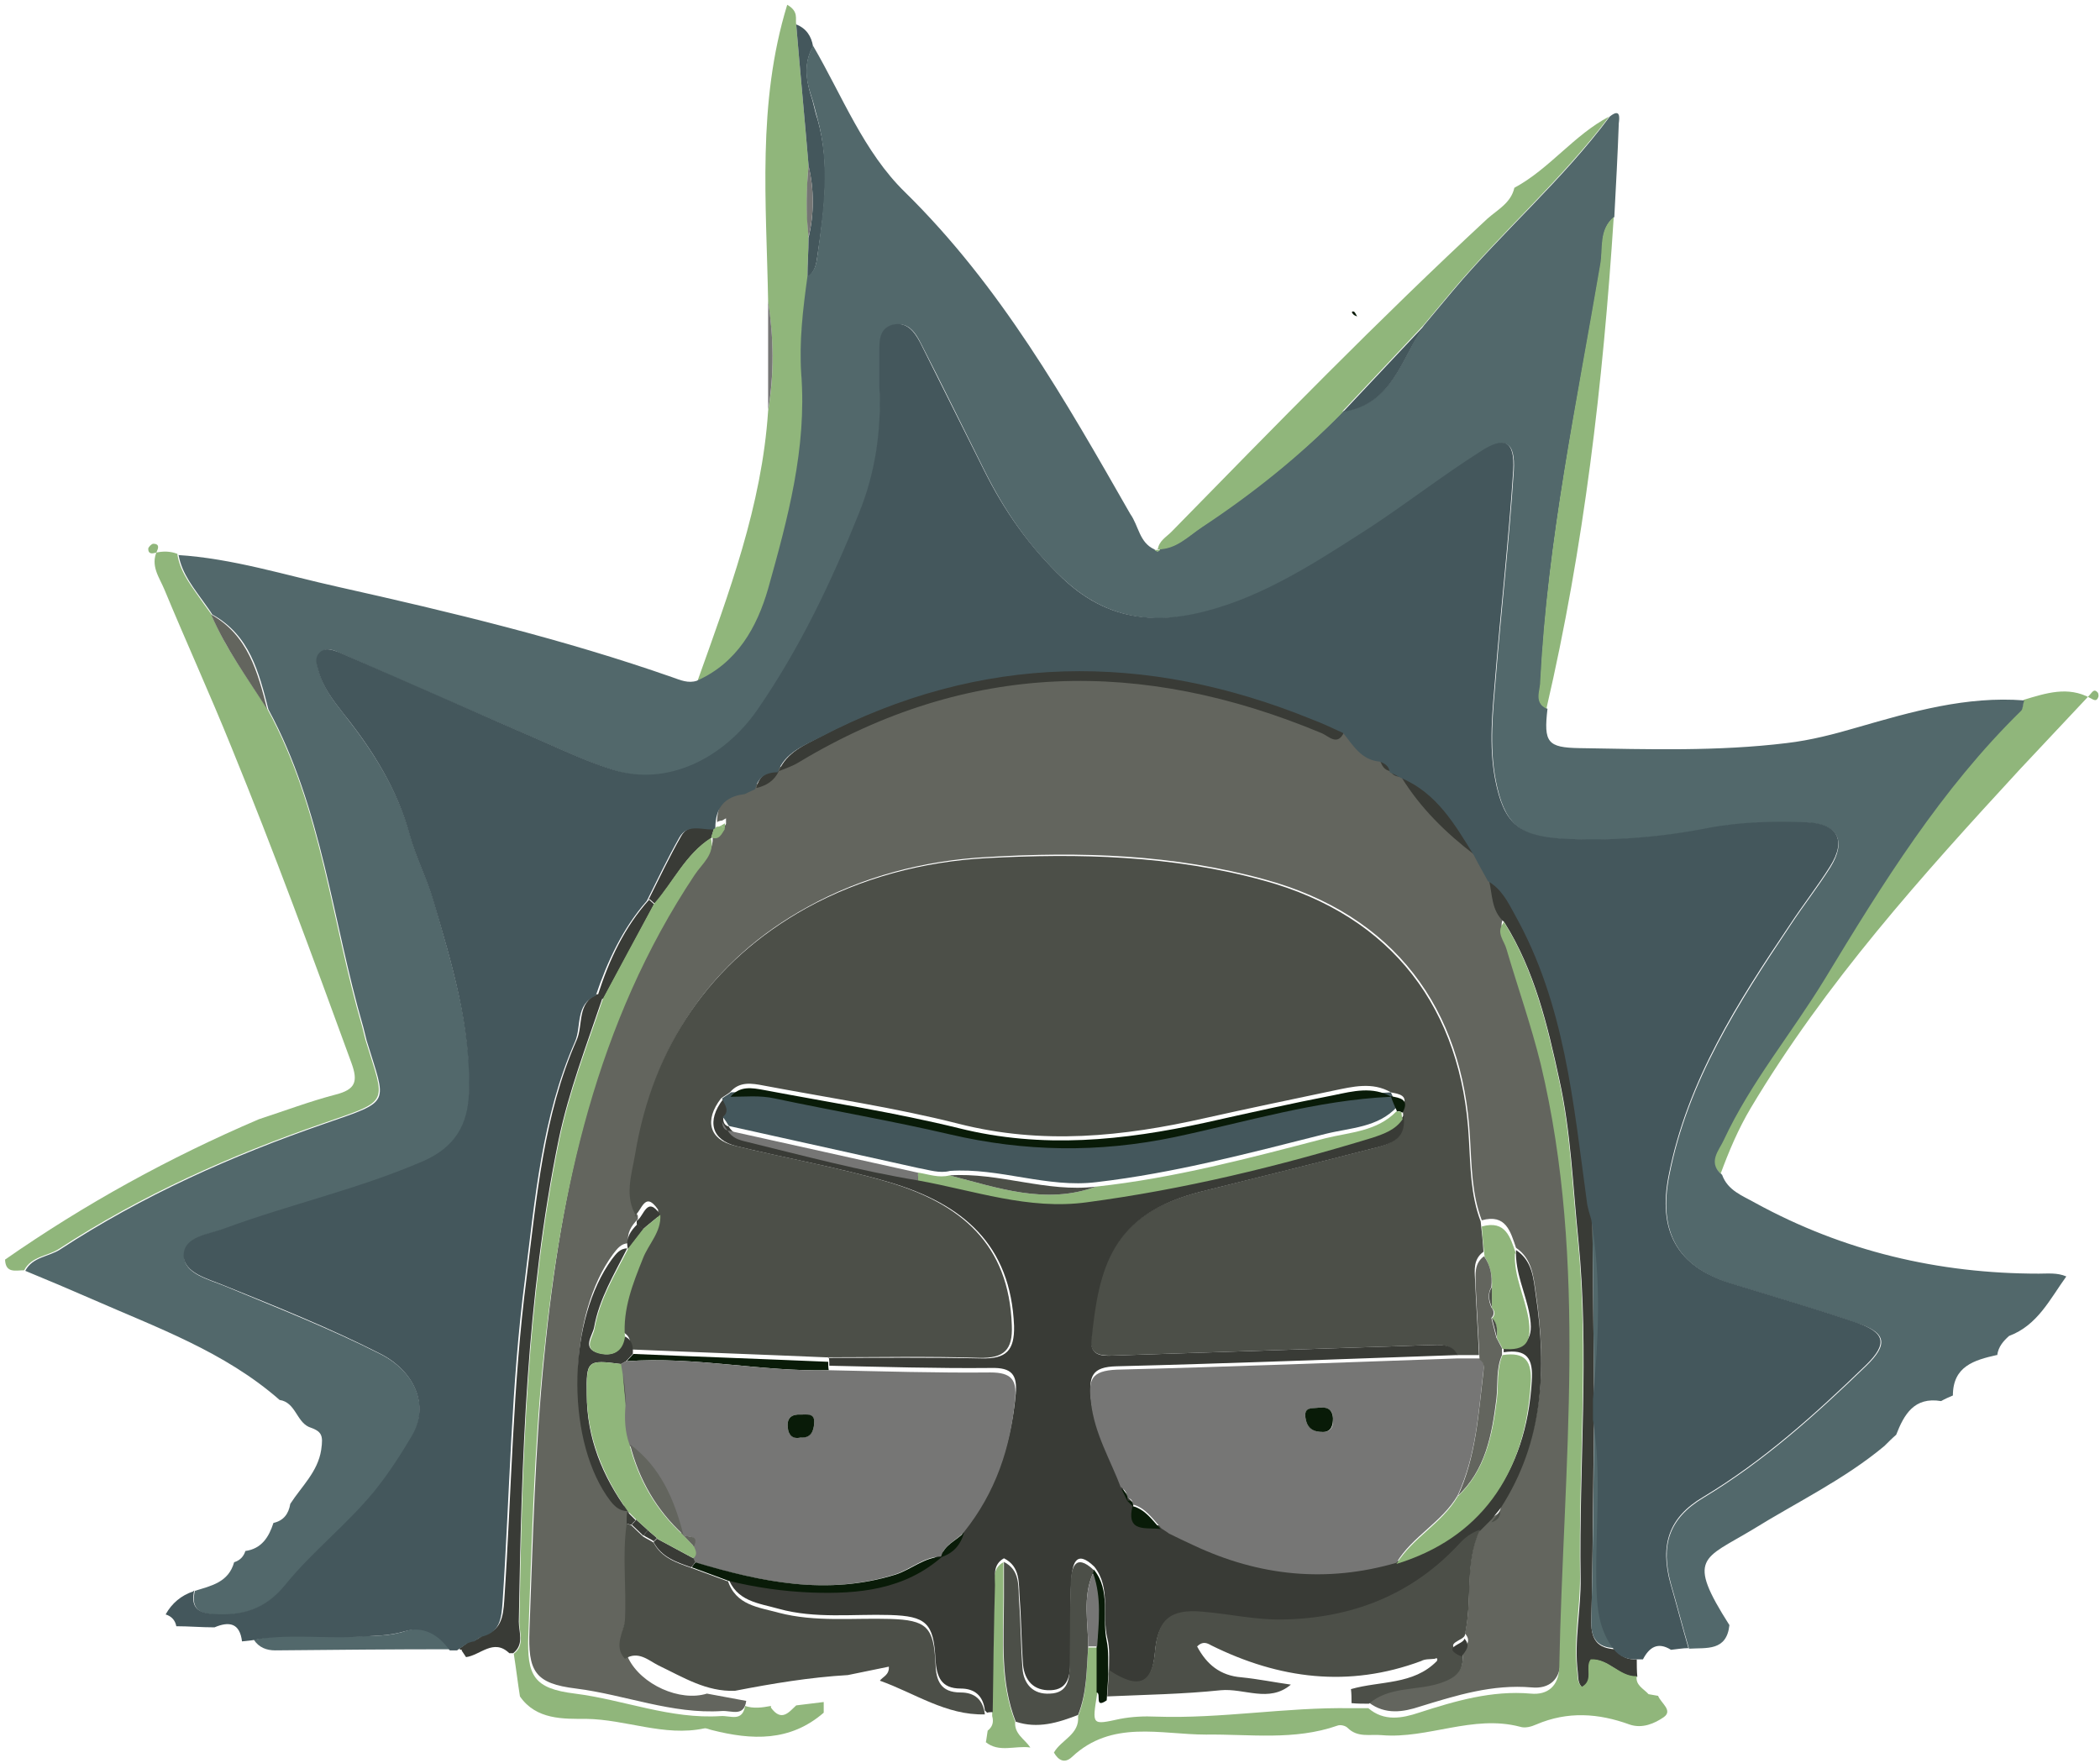 <svg width="374" height="314" viewBox="0 0 374 314" fill="none" xmlns="http://www.w3.org/2000/svg">
<g id="head-hair">
<g id="Head">
<path id="Vector" d="M127.7 146.55C127.7 143.05 129.3 140.95 132.9 140.55C133.5 140.25 134.2 139.95 134.8 139.65C136.6 139.25 138 138.35 138.8 136.65C140 136.15 141.3 135.75 142.4 135.05C172.5 116.95 203.6 116.45 235.4 129.85C236.7 130.35 238.2 132.35 239.5 129.65C241.3 131.75 242.7 134.45 246 134.75C246.2 135.75 246.6 136.55 247.8 136.65C248.2 137.45 248.9 137.75 249.8 137.65C253.2 143.15 257.7 147.65 262.8 151.45C263.6 152.95 264.5 154.45 265.3 156.05C265.9 158.55 265.7 161.45 267.9 163.35C266.7 165.05 268.1 166.45 268.5 167.95C270.5 174.85 273 181.55 274.6 188.45C283.1 223.95 278.6 259.95 277.9 295.85C277.9 299.15 275.9 300.85 272.8 300.55C265.8 299.95 259.4 301.95 252.9 303.95C249.9 304.95 246.7 305.45 243.8 303.25C247.4 300.15 252.1 300.95 256.3 299.65C259.4 298.75 260.9 297.45 260.4 294.15C261.1 293.15 262.1 292.25 260.9 290.95C262.3 284.85 260.7 278.25 263.6 272.25L265.7 270.15C266.7 269.85 267.3 269.25 267.3 268.15C274.9 256.35 275.5 243.45 273.5 230.15C273.1 227.25 272.8 224.15 270 222.25C269 219.35 268.2 216.15 263.9 217.35C262.1 212.65 262.1 207.65 261.8 202.65C260.6 179.65 248.3 162.95 225.3 156.65C209 152.15 192.4 151.65 175.8 152.65C164.6 153.25 153.5 156.15 143.8 161.55C126.7 170.95 116.5 186.05 113.3 205.45C112.7 209.05 111.3 212.95 113.6 216.55C113.6 216.75 113.6 216.95 113.6 217.15C112.4 218.35 111.6 219.65 111.9 221.45C110.6 221.45 109.9 222.45 109.2 223.35C101.3 234.05 100.8 254.55 108.2 265.45C109.1 266.85 110.1 268.25 112 268.35C112 269.05 112 269.75 111.9 270.45C111.1 276.15 111.9 281.85 111.6 287.55C111.5 289.65 109.6 292.25 111.6 294.45C111.7 294.75 111.8 295.05 111.9 295.35C114.2 300.05 121.1 303.15 125.9 301.65C128.2 302.05 130.6 302.55 132.9 302.95C132.5 305.85 130.3 304.65 128.6 304.75C119.7 305.35 111.3 301.85 102.6 300.75C95.2 299.85 94 297.65 94.3 290.25C94.9 274.15 95.3 257.95 96.9 241.85C99.9 211.05 106.3 181.25 123.9 154.95C125.2 153.05 127.5 151.35 126.8 148.35C128.3 148.85 128.7 147.65 129.3 146.75C129.3 146.45 129.3 146.05 129.3 145.75L128.6 146.15C128.3 146.15 128.1 146.25 127.8 146.35L127.7 146.55Z" fill="#63655E"/>
<path id="Vector_2" d="M267.8 164.15C265.6 162.15 265.8 159.35 265.2 156.85C267.6 158.25 268.7 160.45 270 162.85C278.9 178.75 280.4 196.35 282.8 213.85C283 214.95 283.3 216.05 283.6 217.15C283.7 227.85 283.8 238.45 283.9 249.15C283.9 250.35 283.9 251.55 283.9 252.75C283.7 264.85 283.7 276.85 283.4 288.95C283.4 292.15 284.6 293.55 287.6 293.75C288.6 295.05 289.9 295.65 291.5 295.55C291.5 296.55 291.5 297.65 291.6 298.65C288.5 298.85 286.6 295.45 283.4 295.65C282.3 297.05 284 299.35 281.8 300.55C281 299.85 281.1 298.85 281 297.85C280.3 292.25 281.6 286.65 281.5 281.05C281.2 260.95 283.1 240.95 281.1 220.85C280.1 211.25 279.8 201.65 277.7 192.25C275.6 182.55 273.3 172.85 267.9 164.25L267.8 164.15Z" fill="#393B36"/>
<path id="Vector_3" d="M82.3 293.85C82.1 293.85 81.9 293.85 81.8 293.65C82.4 293.25 83 292.75 83.6 292.35C84 292.35 84.4 292.15 84.8 292.05C85.2 291.75 85.6 291.55 85.9 291.25C89.3 290.55 89.6 287.85 89.8 285.15C91.1 265.95 91.3 246.65 93.8 227.45C95.6 213.15 96.8 198.65 102.7 185.25C103.9 182.55 102.7 178.65 106.4 177.05C106.7 177.25 107 177.55 107.3 177.75C104.5 186.05 101.3 194.35 99.5 202.95C93.7 231.25 92.9 260.05 92.4 288.85C92.4 290.75 93.4 292.85 91.4 294.45C91.2 294.45 91 294.45 90.7 294.45C87.9 291.75 85.5 294.85 83 295.15L82.2 293.95L82.3 293.85Z" fill="#393B36"/>
<path id="Vector_4" d="M239.4 130.35C238.2 133.05 236.6 131.05 235.3 130.55C203.4 117.25 172.4 117.65 142.3 135.75C141.2 136.45 139.9 136.85 138.7 137.35C140.1 133.95 143.4 132.65 146.2 131.15C174.9 116.05 204.2 115.75 233.9 127.95C235.7 128.75 237.6 129.55 239.4 130.35Z" fill="#393B36"/>
<path id="Vector_5" d="M80.4 293.75C69.9 293.75 59.5 293.85 49 293.95C47.5 293.95 46.1 293.45 45.2 292.05C51.3 290.75 57.4 291.65 63.6 291.45C66.6 291.35 69.5 291.45 72.4 290.45C75.7 289.45 78.5 290.95 80.4 293.85V293.75Z" fill="#52686B"/>
<path id="Vector_6" d="M287.6 293.55C284.6 293.45 283.3 291.95 283.4 288.75C283.7 276.75 283.8 264.65 283.9 252.55C285.5 262.25 284.4 272.05 284.5 281.75C284.5 285.95 284.8 289.95 287.6 293.45V293.55Z" fill="#52686B"/>
<path id="Vector_7" d="M115.5 160.25C117.4 156.45 119.2 152.65 121.3 148.95C122.6 146.55 125.1 147.55 127.2 147.55C127 148.15 126.8 148.65 126.7 149.25C122.1 152.15 120 157.05 116.6 160.95C116.3 160.65 116 160.45 115.7 160.15L115.5 160.25Z" fill="#393B36"/>
<path id="Vector_8" d="M262.6 152.25C257.5 148.35 253 143.95 249.6 138.45C256 141.15 259.2 146.75 262.6 152.25Z" fill="#393B36"/>
<path id="Vector_9" d="M106.5 177.15C108.5 170.95 111.2 165.15 115.6 160.25C115.9 160.55 116.2 160.75 116.5 161.05C113.5 166.65 110.5 172.25 107.4 177.95C107.1 177.75 106.8 177.45 106.5 177.25V177.15Z" fill="#393B36"/>
<path id="Vector_10" d="M283.9 249.05C283.8 238.35 283.7 227.75 283.6 217.05C285.4 227.65 284.9 238.35 283.9 249.05Z" fill="#52686B"/>
<path id="Vector_11" d="M138.7 137.35C137.9 139.05 136.5 139.95 134.7 140.35C135.2 138.15 136.6 137.25 138.7 137.35Z" fill="#393B36"/>
<path id="Vector_12" d="M247.6 137.35C246.5 137.15 246.1 136.35 245.8 135.45C246.7 135.85 247.4 136.35 247.6 137.35Z" fill="#393B36"/>
<path id="Vector_13" d="M126.6 149.25C126.8 148.65 127 148.15 127.1 147.55C127.3 147.55 127.5 147.45 127.6 147.25C127.9 147.25 128.1 147.25 128.4 147.05C128.6 147.25 128.9 147.45 129.1 147.65C128.5 148.55 128.1 149.75 126.6 149.15V149.25Z" fill="#90B67B"/>
<path id="Vector_14" d="M249.6 138.35C248.7 138.35 248.1 138.15 247.6 137.35C248.3 137.65 248.9 138.05 249.6 138.35Z" fill="#393B36"/>
<path id="Vector_15" d="M86 291.35C85.6 291.65 85.2 291.85 84.9 292.15C85.3 291.85 85.7 291.65 86 291.35Z" fill="#52686B"/>
<path id="Vector_16" d="M267.8 164.15C273.2 172.75 275.5 182.45 277.6 192.15C279.7 201.55 280 211.15 281 220.75C283 240.85 281.1 260.85 281.4 280.95C281.4 286.55 280.2 292.15 280.9 297.75C281 298.75 280.9 299.65 281.7 300.45C283.9 299.25 282.2 296.95 283.3 295.55C286.5 295.35 288.4 298.65 291.5 298.55V298.45C291.2 300.15 292.7 300.75 293.6 301.75C294.2 301.85 294.7 301.95 295.3 302.05C295.8 303.35 298 304.65 296.3 305.85C294.7 306.95 292.5 307.95 290.2 307.15C284.7 305.15 279.2 304.75 273.6 307.15C272.7 307.55 271.6 307.85 270.7 307.55C262.3 305.35 254.3 309.75 246.1 309.05C244 308.85 241.8 309.55 240 307.75C239.6 307.35 238.7 307.15 238.2 307.35C230.5 310.05 222.6 308.85 214.8 308.95C206.7 308.95 198 306.25 190.9 312.95C189.6 314.15 188.5 313.55 187.7 312.15C189 309.85 192.3 308.95 192 305.65C193.6 301.75 193.5 297.55 193.8 293.45C194.3 293.45 194.8 293.45 195.4 293.45C195.4 296.15 195.4 298.85 195.4 301.65C194.5 307.35 194.4 307.25 199.5 306.15C201.6 305.75 203.8 305.65 205.9 305.75C217.5 306.15 229 304.05 240.6 304.25H243.7C246.5 306.65 249.7 306.05 252.7 305.05C259.2 302.95 265.7 301.05 272.6 301.65C275.7 301.95 277.6 300.25 277.7 296.95C278.4 261.05 282.9 225.15 274.4 189.55C272.7 182.65 270.3 175.85 268.3 169.05C267.9 167.55 266.4 166.15 267.7 164.45L267.8 164.15Z" fill="#90B67B"/>
<path id="Vector_17" d="M92.6 302.15C92.2 299.65 91.9 297.05 91.5 294.55C93.5 293.05 92.5 290.85 92.5 288.95C93 260.15 93.8 231.45 99.6 203.05C101.4 194.35 104.6 186.15 107.4 177.85C110.4 172.25 113.4 166.65 116.5 160.95C119.9 157.05 122.1 152.15 126.6 149.25C127.4 152.15 125 153.85 123.7 155.85C106.2 182.15 99.8 211.95 96.7 242.75C95.1 258.85 94.7 275.05 94.1 291.15C93.8 298.55 95.1 300.75 102.4 301.65C111.1 302.75 119.4 306.25 128.4 305.65C130.1 305.55 132.2 306.75 132.7 303.85C134.2 304.35 135.7 304.15 137.3 303.85V304.15C139.2 306.75 140.5 304.95 141.8 303.75C143.4 303.55 145.1 303.35 146.7 303.15C146.7 303.75 146.7 304.45 146.7 305.05C140.7 310.25 133.9 309.95 126.8 308.15C126.3 308.05 125.8 307.75 125.4 307.85C118.3 309.35 111.5 306.25 104.4 306.15C100.4 306.15 95.5 306.35 92.6 302.15Z" fill="#90B67B"/>
<path id="Vector_18" d="M175.6 310.25C175.7 309.55 175.8 308.85 175.9 308.25C176.8 307.55 177 306.65 176.7 305.65C176.8 298.15 176.9 290.55 177.1 283.05C177.1 281.35 176.7 279.35 178.7 278.25C178.7 280.35 178.7 282.55 178.7 284.65C178.7 292.05 178 299.55 180.8 306.65C180.6 308.85 182.5 309.75 183.5 311.25C180.8 310.85 177.9 312.25 175.5 310.25H175.6Z" fill="#90B67B"/>
<path id="Vector_19" d="M113.4 216.75C111.1 213.15 112.5 209.25 113.1 205.65C116.3 186.25 126.5 171.25 143.6 161.75C153.4 156.35 164.5 153.45 175.6 152.85C192.2 151.95 208.8 152.35 225.1 156.85C248.1 163.15 260.4 179.85 261.6 202.85C261.9 207.85 261.9 212.85 263.7 217.55C263.9 219.35 264.1 221.15 264.2 222.95C262.4 224.25 262.6 226.15 262.7 227.95C262.9 232.45 263.2 236.85 263.4 241.35C262.1 241.35 260.8 241.35 259.5 241.35C258.7 239.75 257.2 239.55 255.7 239.55C251.5 239.65 247.4 239.85 243.3 239.95C228.2 240.45 213.1 240.95 198 241.45C196.1 241.45 194.1 241.35 194.3 238.65C195.5 225.65 197.9 216.25 213.8 212.25C224.3 209.65 234.7 207.05 245.2 204.35C249.1 203.35 250.2 201.85 249.9 198.65C249.9 198.25 249.8 197.85 249.7 197.45C251 195.05 249.2 194.85 247.6 194.55H247.7C244.4 192.65 240.9 193.55 237.5 194.25C229.9 195.85 222.2 197.45 214.6 199.15C200 202.45 185.6 203.95 170.7 200.15C159.3 197.25 147.6 195.55 136 193.35C133.9 192.95 131.7 192.55 130 194.55C129.5 194.95 128.9 195.25 128.4 195.65C125.4 199.55 126.3 202.95 130.8 204.05C139.8 206.25 149 207.85 157.9 210.45C171.2 214.35 179.7 221.65 180.2 236.05C180.4 240.45 178.8 241.95 174.4 241.85C165.3 241.55 156.1 241.75 147 241.75C135.4 241.25 123.9 240.85 112.3 240.35C112.3 239.05 112.3 237.95 110.9 237.25C110.5 232.25 112.3 227.75 114.1 223.25C115.1 220.65 117.4 218.55 117.2 215.45C114.8 211.95 114.3 215.75 113 216.55L113.4 216.75Z" fill="#4C4F48"/>
<path id="Vector_20" d="M147.4 241.85C156.5 241.85 165.7 241.75 174.8 241.95C179.2 242.05 180.7 240.55 180.6 236.15C180 221.75 171.6 214.45 158.3 210.55C149.4 207.95 140.2 206.35 131.2 204.15C126.7 203.05 125.8 199.65 128.8 195.75C129.2 196.85 130.3 198.05 128.8 199.15C128.8 199.85 129 200.45 129.8 200.65C130.5 201.95 131.8 202.35 133.1 202.65C143.3 205.15 153.4 207.85 163.7 209.55C173.6 211.25 183.3 214.85 193.7 213.45C211 211.15 227.9 207.05 244.6 201.95C246.7 201.35 248.7 200.65 250 198.65C250.3 201.85 249.3 203.35 245.3 204.35C234.8 207.05 224.4 209.65 213.9 212.25C198 216.25 195.7 225.65 194.4 238.65C194.1 241.35 196.1 241.55 198.1 241.45C213.2 240.95 228.3 240.45 243.4 239.95C247.5 239.85 251.7 239.65 255.8 239.55C257.3 239.55 258.8 239.65 259.6 241.35C239.4 242.05 219.1 242.85 198.9 243.35C194.4 243.45 193.9 245.15 194.3 249.15C194.9 254.75 197.8 259.45 199.7 264.55C200.1 265.25 200.4 266.05 200.8 266.75C201.2 266.95 201.5 267.35 201.9 267.75C200.8 272.45 204.5 271.35 206.9 271.75H206.8C207.3 272.05 207.9 272.45 208.4 272.85C209.9 273.55 211.4 274.25 212.8 274.95C224.4 280.45 236.5 281.65 248.9 278.05C263.6 273.55 271.8 262.35 272.8 246.05C273.1 241.85 271.9 240.25 267.8 240.85C267.8 240.45 267.8 240.05 267.8 239.65C272 240.05 273.2 238.45 272.4 234.15C271.7 230.25 269.8 226.65 270 222.65C272.9 224.55 273.1 227.65 273.5 230.55C275.5 243.85 274.9 256.75 267.3 268.55C266.8 269.25 266.2 269.85 265.7 270.55C265 271.25 264.3 271.95 263.6 272.65C262.1 273.05 261 273.95 259.9 275.15C251.4 284.35 240.7 288.45 228.4 288.65C223.6 288.65 218.9 287.65 214.1 287.25C208.4 286.75 206.2 288.65 205.7 294.25C205.2 300.15 202.9 301.15 197.5 297.65C197.5 295.65 197.7 293.65 197.2 291.75C196.2 287.55 197.9 282.85 194.9 279.05C191.5 275.75 191 278.85 190.8 281.15C190.5 286.15 190.7 291.05 190.6 296.05C190.6 298.45 190.2 300.95 187.1 301.05C184.1 301.15 182.5 299.35 182.2 296.55C181.9 292.55 181.9 288.65 181.6 284.65C181.4 282.05 181.8 279.05 178.8 277.55C176.8 278.65 177.2 280.65 177.2 282.35C177 289.85 176.9 297.45 176.8 304.95C176.5 304.95 176.1 304.95 175.8 305.05C175.7 304.95 175.5 304.75 175.4 304.65C175.1 302.05 173.6 300.75 171.1 300.75C167.6 300.75 166.8 298.65 166.6 295.55C166.3 289.05 164.9 287.85 158.5 287.65C151.9 287.45 145.2 288.35 138.7 286.55C135.2 285.55 131 285.25 129.6 280.75C134.4 281.95 139.4 282.65 144.4 282.85C152.8 283.15 161 282.35 167.7 276.45C169.9 275.85 171.2 274.25 171.8 272.05C177.4 265.15 180.1 257.05 180.9 248.25C181.2 244.85 180.2 243.55 176.5 243.65C166.9 243.75 157.3 243.45 147.7 243.25C147.7 242.75 147.7 242.25 147.6 241.75L147.4 241.85Z" fill="#393B36"/>
<path id="Vector_21" d="M129.6 281.45C131 285.95 135.1 286.25 138.7 287.25C145.2 288.95 151.9 288.15 158.5 288.35C165 288.55 166.3 289.75 166.6 296.25C166.7 299.35 167.5 301.45 171.1 301.45C173.6 301.45 175.1 302.75 175.4 305.35C168.5 305.55 162.9 301.55 156.7 299.35C157.2 298.65 158.4 298.35 158.3 296.85C155.9 297.35 153.4 297.85 151 298.35C144.2 298.75 137.6 299.85 130.9 301.15C125.8 301.35 121.7 298.75 117.3 296.65C115.5 295.75 113.7 293.95 111.3 295.45C109.2 293.25 111.1 290.65 111.3 288.55C111.6 282.85 110.8 277.15 111.6 271.45C111.9 271.45 112.1 271.55 112.4 271.65C113.1 272.35 113.8 272.95 114.5 273.65C115.1 274.05 115.8 274.35 116.4 274.75C117.8 277.45 120.5 278.35 123.1 279.25C125.3 280.05 127.4 280.85 129.6 281.65V281.45Z" fill="#4C4F48"/>
<path id="Vector_22" d="M197.5 297.45C202.8 300.95 205.2 299.95 205.7 294.05C206.2 288.45 208.4 286.55 214.1 287.05C218.9 287.45 223.7 288.55 228.4 288.45C240.6 288.25 251.4 284.15 259.9 274.95C260.9 273.85 262.1 272.95 263.6 272.45C260.8 278.35 262.3 284.95 260.9 291.15C260.9 292.25 256.5 292.65 260.4 294.35C260.9 297.55 259.4 298.85 256.3 299.85C252.2 301.15 247.4 300.35 243.8 303.45C242.8 303.45 241.7 303.45 240.7 303.35C240.7 302.55 240.7 301.65 240.6 300.85C245.8 299.35 251.7 300.15 255.9 295.85C256.1 295.35 255.9 295.25 255.5 295.45C254.7 295.55 253.8 295.45 253.1 295.85C240.2 300.65 227.8 299.05 215.7 293.05C215 292.65 214.2 292.25 213.2 293.25C214.9 296.45 217.3 298.45 221.1 298.75C224.1 299.05 227 299.65 229.9 300.05C226 303.35 221.6 300.65 217.4 301.05C210.7 301.75 204 301.85 197.2 302.15C197.3 300.55 197.4 299.05 197.5 297.45Z" fill="#4C4F48"/>
<path id="Vector_23" d="M269.8 223.25C269.6 227.25 271.5 230.85 272.2 234.75C272.9 239.05 271.8 240.65 267.6 240.25C267.3 239.55 266.9 238.95 266.6 238.35C266.6 237.15 266.8 235.85 265.7 234.85C266.3 234.25 266.3 233.55 265.7 232.95C265.7 231.75 265.7 230.55 265.7 229.35C265.8 227.35 265.5 225.55 264.4 223.85C264.2 222.05 264 220.25 263.9 218.45C268.2 217.25 269 220.45 270 223.35L269.8 223.25Z" fill="#90B67B"/>
<path id="Vector_24" d="M111.3 238.05C112.6 238.65 112.8 239.85 112.7 241.15C112.3 241.55 111.9 242.05 111.5 242.45C111.2 242.65 110.9 242.75 110.6 242.95C104.6 242.15 104.4 242.35 104.5 248.35C104.5 256.15 107.3 262.95 111.8 269.15C109.9 269.15 108.9 267.65 108 266.35C100.7 255.45 101.2 234.95 109 224.25C109.7 223.35 110.4 222.35 111.7 222.35C109.4 226.95 106.7 231.35 105.8 236.45C105.5 237.95 103.6 240.15 106.5 240.95C108.8 241.65 110.8 240.95 111.2 238.05H111.3Z" fill="#393B36"/>
<path id="Vector_25" d="M113.4 217.45C114.7 216.65 115.2 212.85 117.6 216.35C116.6 217.25 115.5 218.05 114.5 218.95C114.1 218.65 113.8 218.35 113.4 218.05C113.4 217.85 113.4 217.65 113.4 217.45Z" fill="#393B36"/>
<path id="Vector_26" d="M260.3 295.05C256.4 293.35 260.7 292.95 260.8 291.85C262 293.15 261 294.05 260.3 295.05Z" fill="#393B36"/>
<path id="Vector_27" d="M111.8 222.35C111.4 220.55 112.3 219.25 113.5 218.05C113.9 218.35 114.2 218.65 114.6 218.95C113.7 220.15 112.8 221.25 111.9 222.45L111.8 222.35Z" fill="#393B36"/>
<path id="Vector_28" d="M265.6 271.15C266.1 270.45 266.7 269.85 267.2 269.15C267.2 270.25 266.6 270.85 265.6 271.15Z" fill="#4C4F48"/>
<path id="Vector_29" d="M112.4 271.55C112.1 271.55 111.9 271.45 111.6 271.35C111.6 270.65 111.6 269.95 111.7 269.25C112.2 269.75 112.7 270.25 113.2 270.75C112.9 271.05 112.6 271.35 112.4 271.65V271.55Z" fill="#393B36"/>
<path id="Vector_30" d="M128.4 147.05L129.1 146.65C129.1 146.95 129.1 147.35 129.1 147.65C128.9 147.45 128.6 147.25 128.4 147.05Z" fill="#90B67B"/>
<path id="Vector_31" d="M178.7 278.15C181.8 279.65 181.3 282.65 181.5 285.25C181.8 289.25 181.8 293.15 182.1 297.15C182.3 299.95 184 301.85 187 301.65C190.2 301.55 190.5 299.05 190.5 296.65C190.6 291.65 190.5 286.65 190.7 281.75C190.8 279.45 191.4 276.45 194.8 279.65C194.8 279.85 194.8 280.15 194.6 280.35C192.8 284.55 193.8 288.95 193.8 293.25C193.5 297.35 193.6 301.45 192 305.45C188.4 306.85 184.8 307.95 180.9 306.65C178.1 299.55 178.8 292.05 178.8 284.65C178.8 282.55 178.8 280.35 178.8 278.25L178.7 278.15Z" fill="#4C4F48"/>
<path id="Vector_32" d="M197.1 302.85C194.8 304.45 196.2 301.55 195.3 301.45C195.3 298.75 195.3 296.05 195.3 293.25C195.6 288.85 196 284.55 194.6 280.25C194.7 280.05 194.8 279.85 194.8 279.55C197.9 283.35 196.2 288.05 197.1 292.25C197.5 294.15 197.3 296.15 197.4 298.15C197.3 299.75 197.2 301.25 197.1 302.85Z" fill="#091B08"/>
<path id="Vector_33" d="M194.7 280.25C196.2 284.55 195.7 288.85 195.4 293.25C194.9 293.25 194.4 293.25 193.8 293.25C193.8 288.95 192.8 284.55 194.6 280.35L194.7 280.25Z" fill="#767675"/>
<path id="Vector_34" d="M199.7 265.15C197.8 260.05 194.9 255.35 194.3 249.75C193.8 245.75 194.3 244.15 198.9 243.95C219.1 243.45 239.4 242.65 259.6 241.95C260.9 241.95 262.2 241.95 263.5 241.95C264.3 242.45 264.3 243.15 264.2 244.05C263.3 251.65 262.9 259.25 259.6 266.35C256.8 271.15 251.5 273.65 248.7 278.35C236.3 281.95 224.3 280.75 212.6 275.25C211.1 274.55 209.6 273.85 208.2 273.15C207.7 272.75 207.1 272.45 206.6 272.05H206.7C205.2 270.45 204 268.55 201.7 267.95C201.7 267.15 201.4 266.85 200.6 266.85V266.95C200.9 265.95 200.3 265.35 199.5 264.75L199.7 265.15ZM234.6 250.75C233.5 250.85 232.2 250.75 232.5 252.55C232.8 254.35 233.9 255.05 235.6 255.05C237.2 255.05 237.5 253.85 237.4 252.65C237.4 250.85 236.1 250.55 234.6 250.75Z" fill="#767675"/>
<path id="Vector_35" d="M128.6 199.05C130.1 197.95 129.1 196.85 128.6 195.65C129.1 195.25 129.7 194.95 130.2 194.55C132.8 194.55 135.5 194.25 138.1 194.85C148.5 197.05 159 198.85 169.3 201.25C182.6 204.35 195.7 204.55 209.2 201.75C222 199.15 234.6 195.15 247.8 194.55H247.7C248.1 195.35 248.5 196.25 248.8 197.15C245.4 200.85 240.5 200.85 236.1 201.95C222.6 205.35 209.1 208.95 195.3 210.55C186.5 211.65 178 207.95 169.2 208.55C167.3 209.05 165.4 208.35 163.6 208.05C152.3 205.55 141 203.05 129.8 200.55C129.5 200.05 129.2 199.55 128.8 199.05H128.6Z" fill="#44575C"/>
<path id="Vector_36" d="M195.2 211.35C209.1 209.85 222.6 206.25 236 202.75C240.4 201.65 245.2 201.55 248.7 197.95C249 197.95 249.4 197.95 249.6 198.15C249.6 198.55 249.7 198.95 249.8 199.35C248.5 201.25 246.5 201.95 244.4 202.65C227.7 207.75 210.8 211.85 193.5 214.15C183.2 215.55 173.5 212.05 163.5 210.25C163.5 209.75 163.5 209.25 163.5 208.85C165.4 209.15 167.2 209.85 169.1 209.35C177.7 211.55 186.2 214.65 195.2 211.35Z" fill="#90B67B"/>
<path id="Vector_37" d="M247.7 195.35C234.5 195.95 221.9 199.85 209.1 202.55C195.6 205.35 182.5 205.15 169.2 202.05C158.9 199.65 148.4 197.85 138 195.65C135.3 195.05 132.7 195.35 130.1 195.35C131.8 193.35 133.9 193.75 136.1 194.15C147.7 196.35 159.4 198.15 170.8 200.95C185.6 204.65 200.1 203.15 214.7 199.95C222.3 198.25 229.9 196.55 237.6 195.05C241 194.35 244.4 193.45 247.8 195.35H247.7Z" fill="#091B08"/>
<path id="Vector_38" d="M259.6 266.55C262.9 259.45 263.3 251.75 264.2 244.25C264.3 243.35 264.3 242.65 263.5 242.15C263.3 237.65 263 233.25 262.8 228.75C262.8 226.95 262.5 225.05 264.3 223.75C265.5 225.45 265.8 227.25 265.6 229.25C264.9 230.45 265.1 231.65 265.6 232.85C266.1 233.45 266.2 234.15 265.6 234.75C265.9 235.95 266.2 237.05 266.5 238.25C266.8 238.85 267.2 239.55 267.5 240.15C267.5 240.55 267.5 240.95 267.5 241.35C266.4 243.85 266.8 246.55 266.5 249.15C265.7 255.55 264.6 261.85 259.5 266.55H259.6Z" fill="#63655E"/>
<path id="Vector_39" d="M111.8 222.45C112.7 221.25 113.6 220.15 114.5 218.95C115.5 218.05 116.6 217.25 117.6 216.35C117.8 219.45 115.5 221.55 114.5 224.15C112.7 228.65 110.9 233.15 111.3 238.15C110.9 240.95 108.9 241.65 106.6 241.05C103.7 240.25 105.7 238.05 105.9 236.55C106.8 231.45 109.5 227.05 111.8 222.55V222.45Z" fill="#90B67B"/>
<path id="Vector_40" d="M111.6 242.45C112 242.05 112.4 241.55 112.8 241.15C124.4 241.65 135.9 242.05 147.5 242.55C147.5 243.05 147.5 243.55 147.6 244.05C135.6 244.35 123.7 241.55 111.6 242.45Z" fill="#091B08"/>
<path id="Vector_41" d="M249.7 198.15C249.4 197.95 249.1 197.85 248.8 197.95C248.4 197.05 248 196.15 247.7 195.25C249.3 195.55 251.1 195.75 249.8 198.15H249.7Z" fill="#091B08"/>
<path id="Vector_42" d="M111.6 242.45C123.7 241.55 135.5 244.35 147.6 244.05C157.2 244.25 166.8 244.55 176.4 244.45C180.1 244.45 181.1 245.75 180.8 249.05C180 257.85 177.3 265.85 171.7 272.85C170.4 274.35 168.2 275.05 167.6 277.25C164.5 277.25 162.2 279.55 159.3 280.45C147.1 284.25 135.4 281.75 123.6 278.25C123.6 277.95 123.4 277.75 123.3 277.55C124.1 276.95 123.7 276.15 123.4 275.45C124.5 273.15 122.2 273.95 121.4 273.35C119.8 267.15 117.4 261.35 111.9 257.35C111.1 255.15 110.9 252.75 111.2 250.45C111 248.55 110.8 246.75 110.7 244.85C110.7 244.25 110.5 243.65 110.4 243.05L111.3 242.55L111.6 242.45ZM142.6 256.05C144.4 256.05 144.9 254.95 145 253.55C145.2 251.75 143.7 252.05 142.6 251.95C141 251.85 140.1 252.55 140.3 254.25C140.4 255.65 141.2 256.25 142.6 256.05Z" fill="#767675"/>
<path id="Vector_43" d="M259.6 266.55C264.6 261.85 265.8 255.55 266.6 249.15C266.9 246.55 266.5 243.85 267.6 241.35C271.7 240.75 272.9 242.45 272.6 246.55C271.6 262.85 263.4 274.05 248.7 278.55C251.6 273.85 256.8 271.35 259.6 266.55Z" fill="#90B67B"/>
<path id="Vector_44" d="M123.8 278.25C135.5 281.75 147.3 284.25 159.5 280.45C162.3 279.55 164.6 277.35 167.8 277.25C161.1 283.15 152.9 283.95 144.5 283.65C139.5 283.45 134.6 282.75 129.7 281.55C127.5 280.75 125.4 279.95 123.2 279.15C123.4 278.85 123.6 278.55 123.9 278.25H123.8Z" fill="#091B08"/>
<path id="Vector_45" d="M163.5 208.85C163.5 209.35 163.5 209.85 163.5 210.25C153.2 208.55 143.1 205.85 132.9 203.35C131.6 203.05 130.3 202.65 129.6 201.35C140.9 203.85 152.2 206.35 163.4 208.85H163.5Z" fill="#767675"/>
<path id="Vector_46" d="M201.7 268.25C204 268.85 205.2 270.75 206.7 272.35C204.3 271.95 200.5 273.15 201.7 268.25Z" fill="#091B08"/>
<path id="Vector_47" d="M167.6 277.35C168.1 275.15 170.3 274.45 171.7 272.95C171.1 275.15 169.8 276.65 167.6 277.35Z" fill="#091B08"/>
<path id="Vector_48" d="M199.7 265.15C200.4 265.65 201 266.35 200.8 267.35C200.4 266.65 200.1 265.85 199.7 265.15Z" fill="#091B08"/>
<path id="Vector_49" d="M200.7 267.25C201.5 267.25 201.8 267.55 201.8 268.35C201.4 267.95 201.1 267.65 200.7 267.25Z" fill="#091B08"/>
<path id="Vector_50" d="M128.6 199.85C128.9 200.35 129.2 200.85 129.6 201.35C128.8 201.15 128.7 200.55 128.6 199.85Z" fill="#767675"/>
<path id="Vector_51" d="M123.8 278.25C123.6 278.55 123.4 278.85 123.1 279.15C120.5 278.25 117.8 277.35 116.4 274.65C116.6 274.45 116.8 274.25 117 274.05C119.2 275.25 121.3 276.35 123.5 277.55C123.6 277.75 123.7 278.05 123.8 278.25Z" fill="#393B36"/>
<path id="Vector_52" d="M114.6 273.55C113.9 272.85 113.2 272.25 112.5 271.55C112.8 271.25 113.1 270.95 113.3 270.65C114 271.25 114.7 271.95 115.4 272.55C115.1 272.85 114.9 273.15 114.6 273.45V273.55Z" fill="#393B36"/>
<path id="Vector_53" d="M116.5 274.55C115.9 274.15 115.2 273.85 114.6 273.45C114.9 273.15 115.1 272.85 115.4 272.55C115.9 273.05 116.5 273.45 117 273.95C116.8 274.15 116.6 274.35 116.4 274.55H116.5Z" fill="#393B36"/>
<path id="Vector_54" d="M265.7 232.85C265.2 231.65 264.9 230.45 265.7 229.25C265.7 230.45 265.7 231.65 265.7 232.85Z" fill="#4C4F48"/>
<path id="Vector_55" d="M266.6 238.25C266.3 237.05 266 235.95 265.7 234.75C266.8 235.75 266.6 236.95 266.6 238.25Z" fill="#4C4F48"/>
<path id="Vector_56" d="M117 273.95C116.5 273.45 115.9 273.05 115.4 272.55C114.7 271.95 114 271.25 113.3 270.65C112.8 270.15 112.3 269.65 111.8 269.15C107.4 262.85 104.6 256.05 104.5 248.35C104.5 242.35 104.5 242.15 110.6 242.95C110.7 243.55 110.8 244.15 110.9 244.75C111.1 246.65 111.3 248.45 111.4 250.35C111.2 252.75 111.3 255.05 112.1 257.25C113.7 263.55 116.8 268.95 121.6 273.35C122.3 274.05 122.9 274.75 123.6 275.45C123.9 276.15 124.3 276.85 123.5 277.55C121.3 276.35 119.2 275.25 117 274.05V273.95Z" fill="#90B67B"/>
<path id="Vector_57" d="M234.6 250.75C236.1 250.55 237.3 250.75 237.4 252.65C237.4 253.85 237.1 255.05 235.6 255.05C233.9 255.05 232.8 254.45 232.5 252.55C232.2 250.65 233.5 250.85 234.6 250.75Z" fill="#091B08"/>
<path id="Vector_58" d="M195.2 211.35C186.2 214.65 177.7 211.55 169.1 209.35C177.9 208.75 186.4 212.45 195.2 211.35Z" fill="#4C4F48"/>
<path id="Vector_59" d="M121.7 273.35C116.9 268.95 113.8 263.55 112.2 257.25C117.6 261.25 120.1 267.05 121.7 273.35Z" fill="#63655E"/>
<path id="Vector_60" d="M142.6 256.05C141.2 256.35 140.4 255.65 140.3 254.25C140.1 252.55 141 251.85 142.6 251.95C143.7 251.95 145.2 251.65 145 253.55C144.9 254.95 144.4 256.15 142.6 256.05Z" fill="#091B08"/>
<path id="Vector_61" d="M111.5 250.35C111.3 248.45 111.1 246.65 111 244.75C111.2 246.65 111.4 248.45 111.5 250.35Z" fill="#393B36"/>
<path id="Vector_62" d="M123.6 275.45C122.9 274.75 122.3 274.05 121.6 273.35C122.4 273.95 124.6 273.15 123.6 275.45Z" fill="#63655E"/>
</g>
<g id="hair">
<path id="Vector_63" d="M31.6 98.85C32.2 102.25 34.4 104.75 36.3 107.55C36.7 108.15 37.2 108.75 37.6 109.35C40.1 115.45 44.1 120.75 47.6 126.25C57.3 143.95 59 163.95 64.5 182.85C64.7 183.65 64.9 184.45 65.1 185.25C68.6 196.75 69.7 195.85 57.6 200.05C41.1 205.75 25.2 212.85 10.5 222.45C8.5 223.75 5.6 223.75 4.3 226.25C2.8 226.25 1 226.85 0.9 224.35C15.1 214.45 30.2 206.15 46.1 199.35C50.7 197.85 55.2 196.15 59.8 194.95C63.3 194.05 63.8 192.65 62.6 189.35C55.7 170.45 48.8 151.65 41.2 133.05C37.4 123.65 33.2 114.45 29.3 105.05C28.4 102.85 26.7 100.75 28 98.05C28.4 97.15 28 96.85 27.3 96.85C27 96.85 26.4 97.45 26.4 97.75C26.4 98.65 27 98.65 27.7 98.45C29 98.15 30.3 98.15 31.6 98.65V98.85Z" fill="#90B67B"/>
<path id="Vector_64" d="M143.9 49.35C143.1 55.15 142.4 60.95 142.8 66.75C143.8 79.95 140.4 92.55 136.9 104.95C135 111.85 131.4 118.15 124.2 121.35C129.8 105.65 135.7 90.05 136.8 73.15C137.9 66.65 137.8 60.25 136.8 53.75C136.5 36.15 134.8 18.45 140.2 0.85C142.3 2.05 141.6 3.35 141.8 4.35C142.5 12.75 143.3 21.05 144 29.45C143.6 33.75 143.6 38.05 144 42.25C144 44.55 143.8 46.95 143.8 49.25L143.9 49.35Z" fill="#90B67B"/>
<path id="Vector_65" d="M306.6 209.15C303.9 206.95 306 204.75 306.9 202.95C311.7 192.65 319 183.85 324.9 174.25C335.2 157.35 345.6 140.45 359.9 126.45C360.3 126.05 360.3 125.25 360.4 124.65C364.4 123.45 368.3 122.15 372.3 124.35C373 124.75 373.4 124.95 373.7 124.15C373.8 123.95 373.7 123.45 373.6 123.35C372.9 122.55 372.6 123.35 372.1 123.85C368 128.25 363.9 132.55 359.8 136.95C342.3 155.95 325.1 175.05 311.8 197.35C309.6 201.05 307.9 205.05 306.4 209.15H306.6Z" fill="#90B67B"/>
<path id="Vector_66" d="M144 29.45C143.3 21.05 142.5 12.75 141.8 4.35C143.6 5.05 144.5 6.45 144.8 8.25C143.2 11.05 143.5 13.95 144.4 16.95C144.9 18.35 145.1 19.85 145.6 21.25C147.9 29.35 146.8 37.35 145.6 45.45C145.4 46.95 145.2 48.45 143.8 49.35C143.8 47.05 144 44.65 144 42.35C145 38.05 145 33.75 144 29.55V29.45Z" fill="#44575C"/>
<path id="Vector_67" d="M136.8 53.65C137.8 60.15 137.9 66.55 136.8 73.05C136.8 66.55 136.8 60.15 136.8 53.65Z" fill="#767675"/>
<path id="Vector_68" d="M241.7 56.35C241.4 56.25 241.1 56.15 240.9 55.85C240.6 55.55 240.9 55.35 241.2 55.55C241.4 55.75 241.5 56.05 241.7 56.35Z" fill="#091B08"/>
<path id="Vector_69" d="M31.6 98.85C41.4 99.45 50.8 102.45 60.3 104.55C80.4 109.05 100.4 113.85 119.8 120.65C121.2 121.15 122.6 121.75 124.1 121.25C131.3 118.05 134.8 111.75 136.8 104.85C140.3 92.35 143.7 79.85 142.7 66.65C142.3 60.85 143 55.05 143.8 49.25C145.2 48.35 145.4 46.85 145.6 45.35C146.7 37.25 147.8 29.25 145.6 21.15C145.2 19.75 144.9 18.25 144.4 16.85C143.4 13.85 143.2 11.05 144.8 8.15C150 17.05 153.8 27.05 161.2 34.25C178.2 50.95 189.7 71.25 201.3 91.55C202.8 93.65 202.9 96.65 205.6 97.85C205.9 98.15 206.2 98.45 206.6 97.85H206.3C206.3 97.95 206.2 97.75 206.2 97.75C209.4 97.75 211.6 95.45 214 93.85C223.1 87.75 231.6 81.05 239.2 73.25C248 71.95 249.6 63.75 253.6 57.95C255.3 55.95 257 53.85 258.7 51.85C267.7 41.15 278.3 32.05 286.7 20.75C288.7 19.15 288.4 21.15 288.3 21.95C288.1 27.55 287.8 33.05 287.5 38.65C284.8 40.85 285.6 44.15 285.1 47.05C280.9 71.75 275.6 96.25 274.4 121.45C274.4 123.15 273.2 125.15 275.6 126.25C274.9 132.25 275.6 133.15 281.3 133.25C293.6 133.45 305.9 133.85 318.2 132.35C322.5 131.85 326.7 130.75 330.8 129.55C340.5 126.75 350.2 123.95 360.5 124.75C360.3 125.35 360.3 126.15 360 126.55C345.7 140.55 335.3 157.35 325 174.35C319.1 184.05 311.8 192.75 307 203.05C306.2 204.85 304 207.05 306.7 209.25C307.7 212.05 310.3 212.95 312.6 214.25C328.3 222.85 345.2 226.85 363.1 226.85C364.7 226.85 366.4 226.65 368 227.35C365.1 231.35 362.9 236.05 357.8 237.95C356.8 238.85 355.9 239.85 355.7 241.35H355.6C351.6 242.25 347.8 243.35 347.8 248.55C347.1 248.85 346.4 249.15 345.7 249.55C340.9 248.75 339.1 251.95 337.7 255.55C337 256.15 336.3 256.85 335.6 257.55C328.4 263.55 320 267.55 312.1 272.45C303.3 277.75 300.3 277.35 308 289.45C307.5 294.15 303.9 293.45 300.8 293.65C299.7 289.85 298.7 285.95 297.6 282.15C295.7 275.25 297.2 270.45 303.4 266.75C314.2 260.25 323.4 251.95 332.4 243.25C336.3 239.45 336 237.35 330.7 235.65C323.3 233.15 315.8 230.95 308.3 228.65C298.7 225.65 295.3 219.35 297.3 209.35C300.6 192.55 309.6 178.65 318.9 164.75C321.2 161.25 323.8 157.95 326 154.45C328.9 149.75 327.3 146.75 321.8 146.55C316 146.35 310.2 146.45 304.4 147.55C295.7 149.25 286.9 149.95 278.1 149.45C270.4 149.05 267.9 146.55 266.4 139.05C265.2 132.85 265.9 126.75 266.4 120.65C267.4 108.35 268.8 96.15 269.6 83.85C269.9 78.65 268.1 77.65 263.7 80.55C257.2 84.85 251 89.65 244.4 93.85C236.3 99.05 228.2 104.45 219.1 107.65C208.6 111.35 198.5 111.65 189.4 103.15C183.4 97.55 179 91.15 175.4 83.95C171.6 76.35 167.9 68.75 164 61.15C163 59.15 161.6 57.15 159 57.95C156.5 58.65 156.8 60.95 156.7 62.95C156.7 64.95 156.6 66.95 156.7 68.95C157.1 76.75 156 84.25 153.1 91.45C148.2 103.65 142.6 115.45 135.1 126.35C128.9 135.25 118.9 140.25 109.5 137.25C105.2 135.95 101.1 134.05 97 132.25C84.8 126.95 72.6 121.65 60.4 116.25C59.3 115.75 58.1 115.25 57.1 116.25C56 117.15 56.5 118.45 56.8 119.55C57.6 122.55 59.5 124.95 61.3 127.25C66.5 133.85 70.9 140.75 73.1 148.95C74.2 152.95 76.2 156.75 77.3 160.65C80.5 171.85 84 183.05 83.6 194.85C83.4 200.35 81.2 204.45 75.6 206.85C64.1 211.85 51.9 214.65 40.2 218.85C37.4 219.85 32.8 220.25 32.8 223.75C32.8 226.85 37.1 227.85 40 229.05C49.4 232.95 58.8 236.65 67.9 241.25C73.9 244.35 76.5 250.25 73.5 255.75C71.6 259.15 69.4 262.55 66.8 265.65C61.9 271.65 55.8 276.35 51 282.25C47.4 286.65 43.2 287.95 37.9 287.55C35 287.35 34.1 286.05 34.7 283.35C37.6 282.45 40.7 281.85 41.7 278.25C42.7 277.95 43.4 277.25 43.7 276.25C46.6 275.85 47.9 273.75 48.7 271.25C50.5 270.85 51.4 269.65 51.7 267.85C53.7 264.75 56.6 262.15 57.2 258.25C57.6 255.55 57.3 254.95 55 254.15C52.8 253.15 52.6 249.75 49.8 249.35C40 240.75 27.9 236.45 16.3 231.35C12.4 229.65 8.4 227.95 4.5 226.35C5.8 223.85 8.7 223.85 10.7 222.55C25.4 212.95 41.3 205.85 57.8 200.15C69.9 195.95 68.8 196.85 65.3 185.35C65.1 184.55 64.9 183.75 64.7 182.95C59.2 164.05 57.4 144.05 47.8 126.35C46.1 119.75 44.5 113.15 37.8 109.45C37.4 108.75 36.9 108.15 36.5 107.55C34.6 104.85 32.4 102.25 31.8 98.85H31.6Z" fill="#52686B"/>
<path id="Vector_70" d="M239.2 73.35C231.6 81.15 223.1 87.95 214 93.95C211.6 95.55 209.5 97.85 206.2 97.85C206.4 96.35 207.7 95.65 208.6 94.75C227.1 75.85 245.5 56.95 264.9 38.95C266.7 37.35 269.1 36.15 269.7 33.45C276 30.05 280.3 24.05 286.6 20.75C278.2 31.95 267.6 41.15 258.6 51.85C256.9 53.85 255.2 55.95 253.5 57.95C248.7 63.05 243.9 68.15 239.1 73.25L239.2 73.35Z" fill="#90B67B"/>
<path id="Vector_71" d="M275.5 126.25C273.1 125.15 274.3 123.05 274.3 121.45C275.6 96.35 280.8 71.75 285 47.05C285.5 44.25 284.7 40.95 287.4 38.65C285.5 68.15 282.1 97.45 275.4 126.25H275.5Z" fill="#90B67B"/>
<path id="Vector_72" d="M34.6 283.25C34 285.95 34.9 287.25 37.8 287.45C43.1 287.85 47.3 286.65 50.9 282.15C55.7 276.25 61.8 271.55 66.7 265.55C69.2 262.45 71.4 259.05 73.4 255.65C76.5 250.25 73.8 244.25 67.8 241.15C58.8 236.55 49.3 232.75 39.9 228.95C37 227.75 32.8 226.75 32.7 223.65C32.7 220.15 37.2 219.85 40.1 218.75C51.8 214.45 64 211.75 75.5 206.75C81.1 204.25 83.3 200.25 83.5 194.75C83.9 182.95 80.5 171.75 77.2 160.55C76.1 156.65 74.1 152.85 73 148.85C70.8 140.65 66.4 133.65 61.2 127.15C59.4 124.85 57.5 122.45 56.7 119.45C56.4 118.35 55.9 117.15 57 116.15C58 115.25 59.2 115.75 60.3 116.15C72.5 121.45 84.7 126.85 96.9 132.15C101 133.95 105.1 135.85 109.4 137.15C118.8 140.05 128.9 135.15 135 126.25C142.5 115.35 148.1 103.55 153 91.35C155.9 84.15 157 76.65 156.6 68.85C156.6 66.85 156.6 64.85 156.6 62.85C156.6 60.85 156.5 58.55 158.9 57.85C161.5 57.15 162.9 59.15 163.9 61.05C167.7 68.65 171.5 76.25 175.3 83.85C178.9 91.05 183.4 97.45 189.3 103.05C198.4 111.65 208.4 111.25 219 107.55C228.1 104.35 236.2 98.95 244.3 93.75C250.8 89.45 257 84.65 263.6 80.45C268 77.55 269.8 78.55 269.5 83.75C268.7 96.05 267.3 108.25 266.3 120.55C265.8 126.65 265.1 132.75 266.3 138.95C267.8 146.45 270.3 148.85 278 149.35C286.8 149.85 295.7 149.15 304.3 147.45C310.1 146.35 315.9 146.25 321.7 146.45C327.3 146.65 328.9 149.65 325.9 154.35C323.7 157.85 321.1 161.15 318.8 164.65C309.5 178.45 300.5 192.45 297.2 209.25C295.2 219.15 298.6 225.55 308.2 228.55C315.7 230.85 323.2 233.05 330.6 235.55C335.8 237.35 336.2 239.35 332.3 243.15C323.3 251.85 314.1 260.15 303.3 266.65C297.2 270.25 295.6 275.15 297.5 282.05C298.6 285.85 299.6 289.75 300.7 293.55C299.7 293.55 298.6 293.75 297.6 293.85C295.2 292.35 293.7 293.45 292.6 295.55C292.2 295.55 291.7 295.55 291.3 295.55C289.7 295.55 288.4 295.05 287.4 293.75C284.7 290.25 284.4 286.35 284.3 282.05C284.1 272.35 285.3 262.55 283.7 252.85V249.25C284.7 238.55 285.2 227.95 283.4 217.25C283.1 216.15 282.7 215.05 282.6 213.95C280.2 196.45 278.7 178.85 269.8 162.95C268.5 160.55 267.4 158.35 265 156.95C264.2 155.45 263.3 153.95 262.5 152.35C259.1 146.85 255.9 141.25 249.5 138.55C248.8 138.15 248.2 137.85 247.5 137.55C247.4 136.45 246.6 135.95 245.7 135.65C242.4 135.35 241 132.75 239.2 130.55C237.4 129.75 235.6 128.85 233.7 128.15C204 116.05 174.7 116.35 146 131.35C143.1 132.85 139.8 134.05 138.5 137.55C136.4 137.55 135 138.45 134.5 140.55C133.9 140.85 133.2 141.15 132.6 141.45C129 141.85 127.4 143.95 127.4 147.45C127.3 147.65 127.1 147.65 126.9 147.75C124.8 147.75 122.4 146.75 121 149.15C118.9 152.85 117.1 156.65 115.2 160.45C110.9 165.35 108.2 171.15 106.1 177.35C102.4 178.95 103.6 182.85 102.4 185.55C96.5 198.95 95.3 213.45 93.5 227.75C91 246.85 90.8 266.15 89.5 285.45C89.3 288.15 89.1 290.85 85.6 291.55C85.2 291.85 84.8 292.05 84.5 292.35C84.1 292.35 83.7 292.55 83.3 292.65C82.7 293.05 82 293.55 81.4 293.95C81 293.95 80.5 293.95 80.1 293.95C78.1 291.15 75.4 289.55 72.1 290.55C69.1 291.45 66.2 291.35 63.3 291.55C57.2 291.85 51 290.95 44.9 292.15L43.1 292.35C42.7 289.05 40.8 288.75 38.2 289.85C35.9 289.85 33.6 289.65 31.4 289.65C31.2 288.55 30.5 287.85 29.5 287.55C30.6 285.55 32.3 284.15 34.4 283.45L34.6 283.25Z" fill="#44575C"/>
<path id="Vector_73" d="M239.2 73.35C244 68.25 248.8 63.15 253.6 58.05C249.6 63.85 248 72.05 239.2 73.35Z" fill="#44575C"/>
<path id="Vector_74" d="M47.6 126.35C44.1 120.85 40.2 115.55 37.6 109.45C44.2 113.15 45.9 119.75 47.6 126.35Z" fill="#63655E"/>
<path id="Vector_75" d="M205.6 97.95C205.9 97.95 206.3 97.95 206.6 97.95C206.2 98.45 205.9 98.15 205.6 97.95Z" fill="#90B67B"/>
<path id="Vector_76" d="M144 29.45C145 33.75 145 38.05 144 42.25C143.5 37.95 143.6 33.65 144 29.45Z" fill="#767675"/>
</g>
</g>
</svg>
